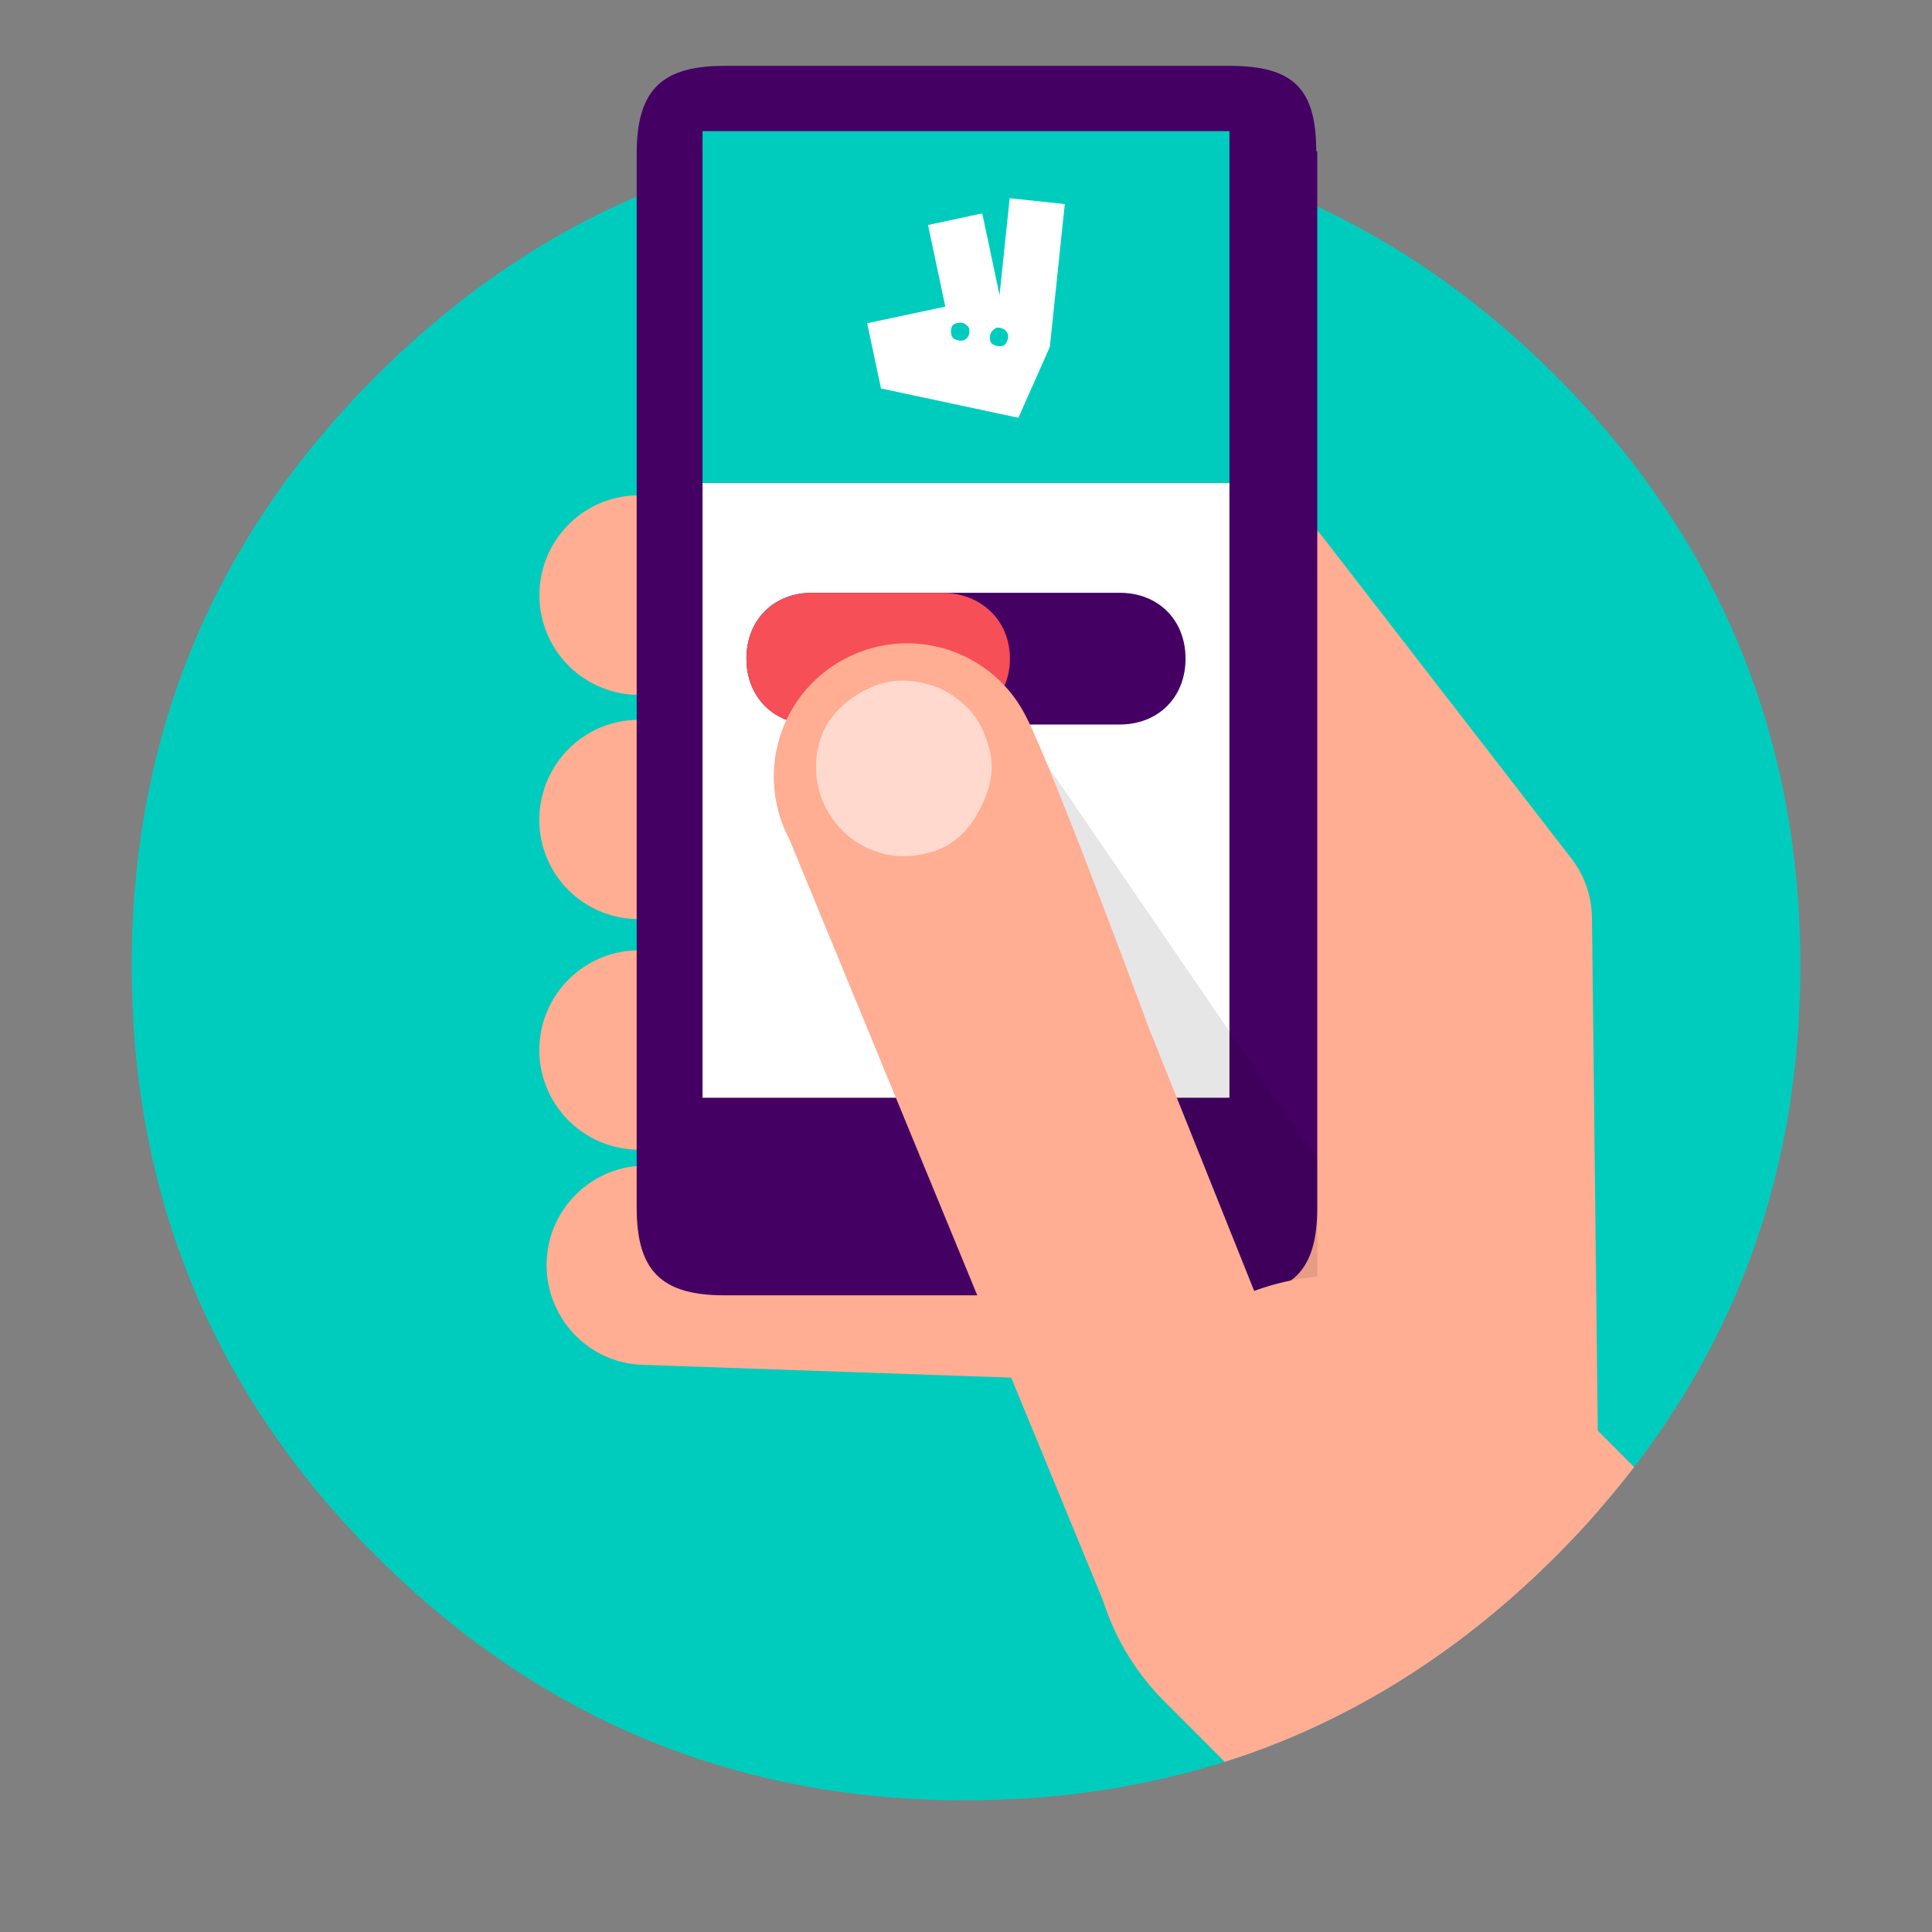 <svg xmlns="http://www.w3.org/2000/svg" width="88" height="88" fill="none" viewBox="0 0 88 88"><rect x="0" y="0" width="88" height="88" fill="#808080" stroke="none"/><path fill="#00CCBE" d="M70.87 17.13a41.842 41.842 0 0 0-2.965-2.699C61.095 8.811 53.127 6 44 6c-5.845 0-11.215 1.152-16.114 3.457-3.88 1.832-7.466 4.39-10.756 7.673C9.71 24.55 6 33.506 6 44c0 10.303 3.575 19.124 10.726 26.466a13.033 13.033 0 0 1 0.404 0.404c2.561 2.56 5.303 4.678 8.225 6.353 5.226 3 11.041 4.59 17.443 4.767A81.596 81.596 0 0 0 44 82c4.202 0 8.161-0.595 11.879-1.783 5.541-1.779 10.539-4.895 14.99-9.347C78.292 63.45 82 54.494 82 44c0-0.335-0.004-0.666-0.01-0.995-0.144-6.363-1.678-12.148-4.6-17.355-1.7-3.034-3.874-5.874-6.52-8.52z"/><path fill="#FFAD93" fill-rule="evenodd" d="M24.57 37.133c0.116-2.5 2.222-4.456 4.734-4.34l26.609 1.182a4.522 4.522 0 0 1 3.478 1.88l6.783 9.396a4.54 4.54 0 0 1-1.024 6.335 4.513 4.513 0 0 1-6.32-1.026l-5.487-7.615-24.406-1.085a4.52 4.52 0 0 1-4.367-4.727z" clip-rule="evenodd"/><path fill="#FFAD93" d="M72.376 69.286V52.013c0-6.278-5.062-11.354-11.323-11.354s-11.324 5.076-11.324 11.354V69.45c0 4.733 2.878 8.784 6.978 10.49 5.212-1.817 9.934-4.841 14.163-9.07a43.305 43.305 0 0 0 1.506-1.584z"/><path fill="#FFAD93" d="M72.818 68.79L72.512 41.82a4.502 4.502 0 0 0-0.947-2.731L60.28 24.5a4.5 4.5 0 0 0-3.556-1.763L29.13 22.563c-2.512-0.02-4.541 2.015-4.56 4.514a4.538 4.538 0 0 0 4.502 4.573l25.391 0.135 9.005 11.645 0.31 27.415a4.523 4.523 0 0 0 2.491 4.007 41.247 41.247 0 0 0 4.6-3.982 42.805 42.805 0 0 0 1.949-2.08z"/><path fill="#FFAD93" fill-rule="evenodd" d="M24.57 47.653c0.096-2.499 2.203-4.456 4.695-4.359l22.165 0.833a4.538 4.538 0 0 1-0.348 9.067l-22.164-0.833a4.538 4.538 0 0 1-4.348-4.708zM24.899 57.477c0.077-2.5 2.183-4.476 4.676-4.38l21.74 0.756a4.525 4.525 0 0 1 4.366 4.69c-0.077 2.498-2.183 4.475-4.676 4.378l-21.74-0.756c-2.492-0.077-4.444-2.19-4.366-4.688z" clip-rule="evenodd"/><path fill="#450064" fill-rule="evenodd" d="M59.952 6.889C59.952 4.04 58.918 3 56 3H33c-2.84 0-4 1.074-4 4v48c0 2.848 1.082 4 4 4h23c2.84 0 4-1.074 4-4V6.889h-0.048z" clip-rule="evenodd"/><path fill="#fff" fill-rule="evenodd" d="M32 50h24V22H32v28z" clip-rule="evenodd"/><path fill="#000" fill-opacity=".1" d="M60.001 52.824L46.646 33.313l9.451 27.122h3.904v-7.611z"/><path fill="#00CCBE" fill-rule="evenodd" d="M32 22h24V5.973H32V22z" clip-rule="evenodd"/><path fill="#450064" fill-rule="evenodd" d="M34 30c0-1.763 1.242-3 3-3h14c1.758 0 3 1.237 3 3s-1.242 3-3 3H37c-1.758 0-3-1.256-3-3z" clip-rule="evenodd"/><path fill="#F64F57" fill-rule="evenodd" d="M34 30c0-1.763 1.241-3 3-3h5.903C44.662 27 46 28.237 46 30s-1.338 3-3.097 3H37c-1.759 0-3-1.256-3-3z" clip-rule="evenodd"/><path fill="#FFAD93" fill-rule="evenodd" d="M38.5 30a6.057 6.057 0 0 1 8.193 2.557c1.268 2.43 5.635 14.263 5.635 14.263l9.614 24.006c-0.02 3.371-2.744 6.084-6.087 6.064-3.362-0.02-3.751-0.206-5.435-3.553L35.95 38.215C34.383 35.23 35.523 31.55 38.5 30z" clip-rule="evenodd"/><path fill="#FFAD93" d="M74.433 66.823l-5.38-5.394a11.303 11.303 0 0 0-16.02 0c-4.424 4.437-4.424 11.625 0 16.062l2.75 2.757 0.096-0.03c5.541-1.78 10.539-4.896 14.99-9.348a41.473 41.473 0 0 0 3.564-4.047z"/><path fill="#FFD9CD" fill-rule="evenodd" d="M39.771 31.265c-0.98 0.42-1.79 1.067-2.28 2.058-0.415 0.992-0.415 2.06-0.075 3.05 0.414 0.992 1.055 1.735 2.035 2.23 1.055 0.496 2.035 0.496 3.09 0.172 0.98-0.324 1.716-1.067 2.206-2.154 0.49-0.991 0.565-1.982 0.17-2.974-0.321-0.99-1.056-1.81-2.13-2.306-1.056-0.4-2.036-0.477-3.016-0.076z" clip-rule="evenodd"/><path fill="#fff" fill-rule="evenodd" d="M40.129 17.694l6.258 1.335 1.431-3.226 0.682-6.509-2.51-0.265-0.462 4.41L44.74 9.72l-2.47 0.528 0.788 3.717-3.559 0.758 0.629 2.97zm4.968-2.408a0.388 0.388 0 0 1 0.08-0.186c0.059-0.074 0.157-0.171 0.267-0.174a0.47 0.47 0 0 1 0.43 0.226c0.088 0.15 0.043 0.313-0.05 0.477-0.094 0.164-0.34 0.185-0.582 0.066-0.164-0.08-0.163-0.285-0.145-0.41zm-1.347-0.588c-0.12 0.002-0.36 0.03-0.412 0.228h0.002c-0.069 0.265 0.012 0.484 0.193 0.545 0.18 0.06 0.353 0.071 0.48-0.047 0.128-0.119 0.17-0.271 0.128-0.452-0.03-0.126-0.173-0.208-0.258-0.247a0.305 0.305 0 0 0-0.133-0.027z" clip-rule="evenodd"/></svg>